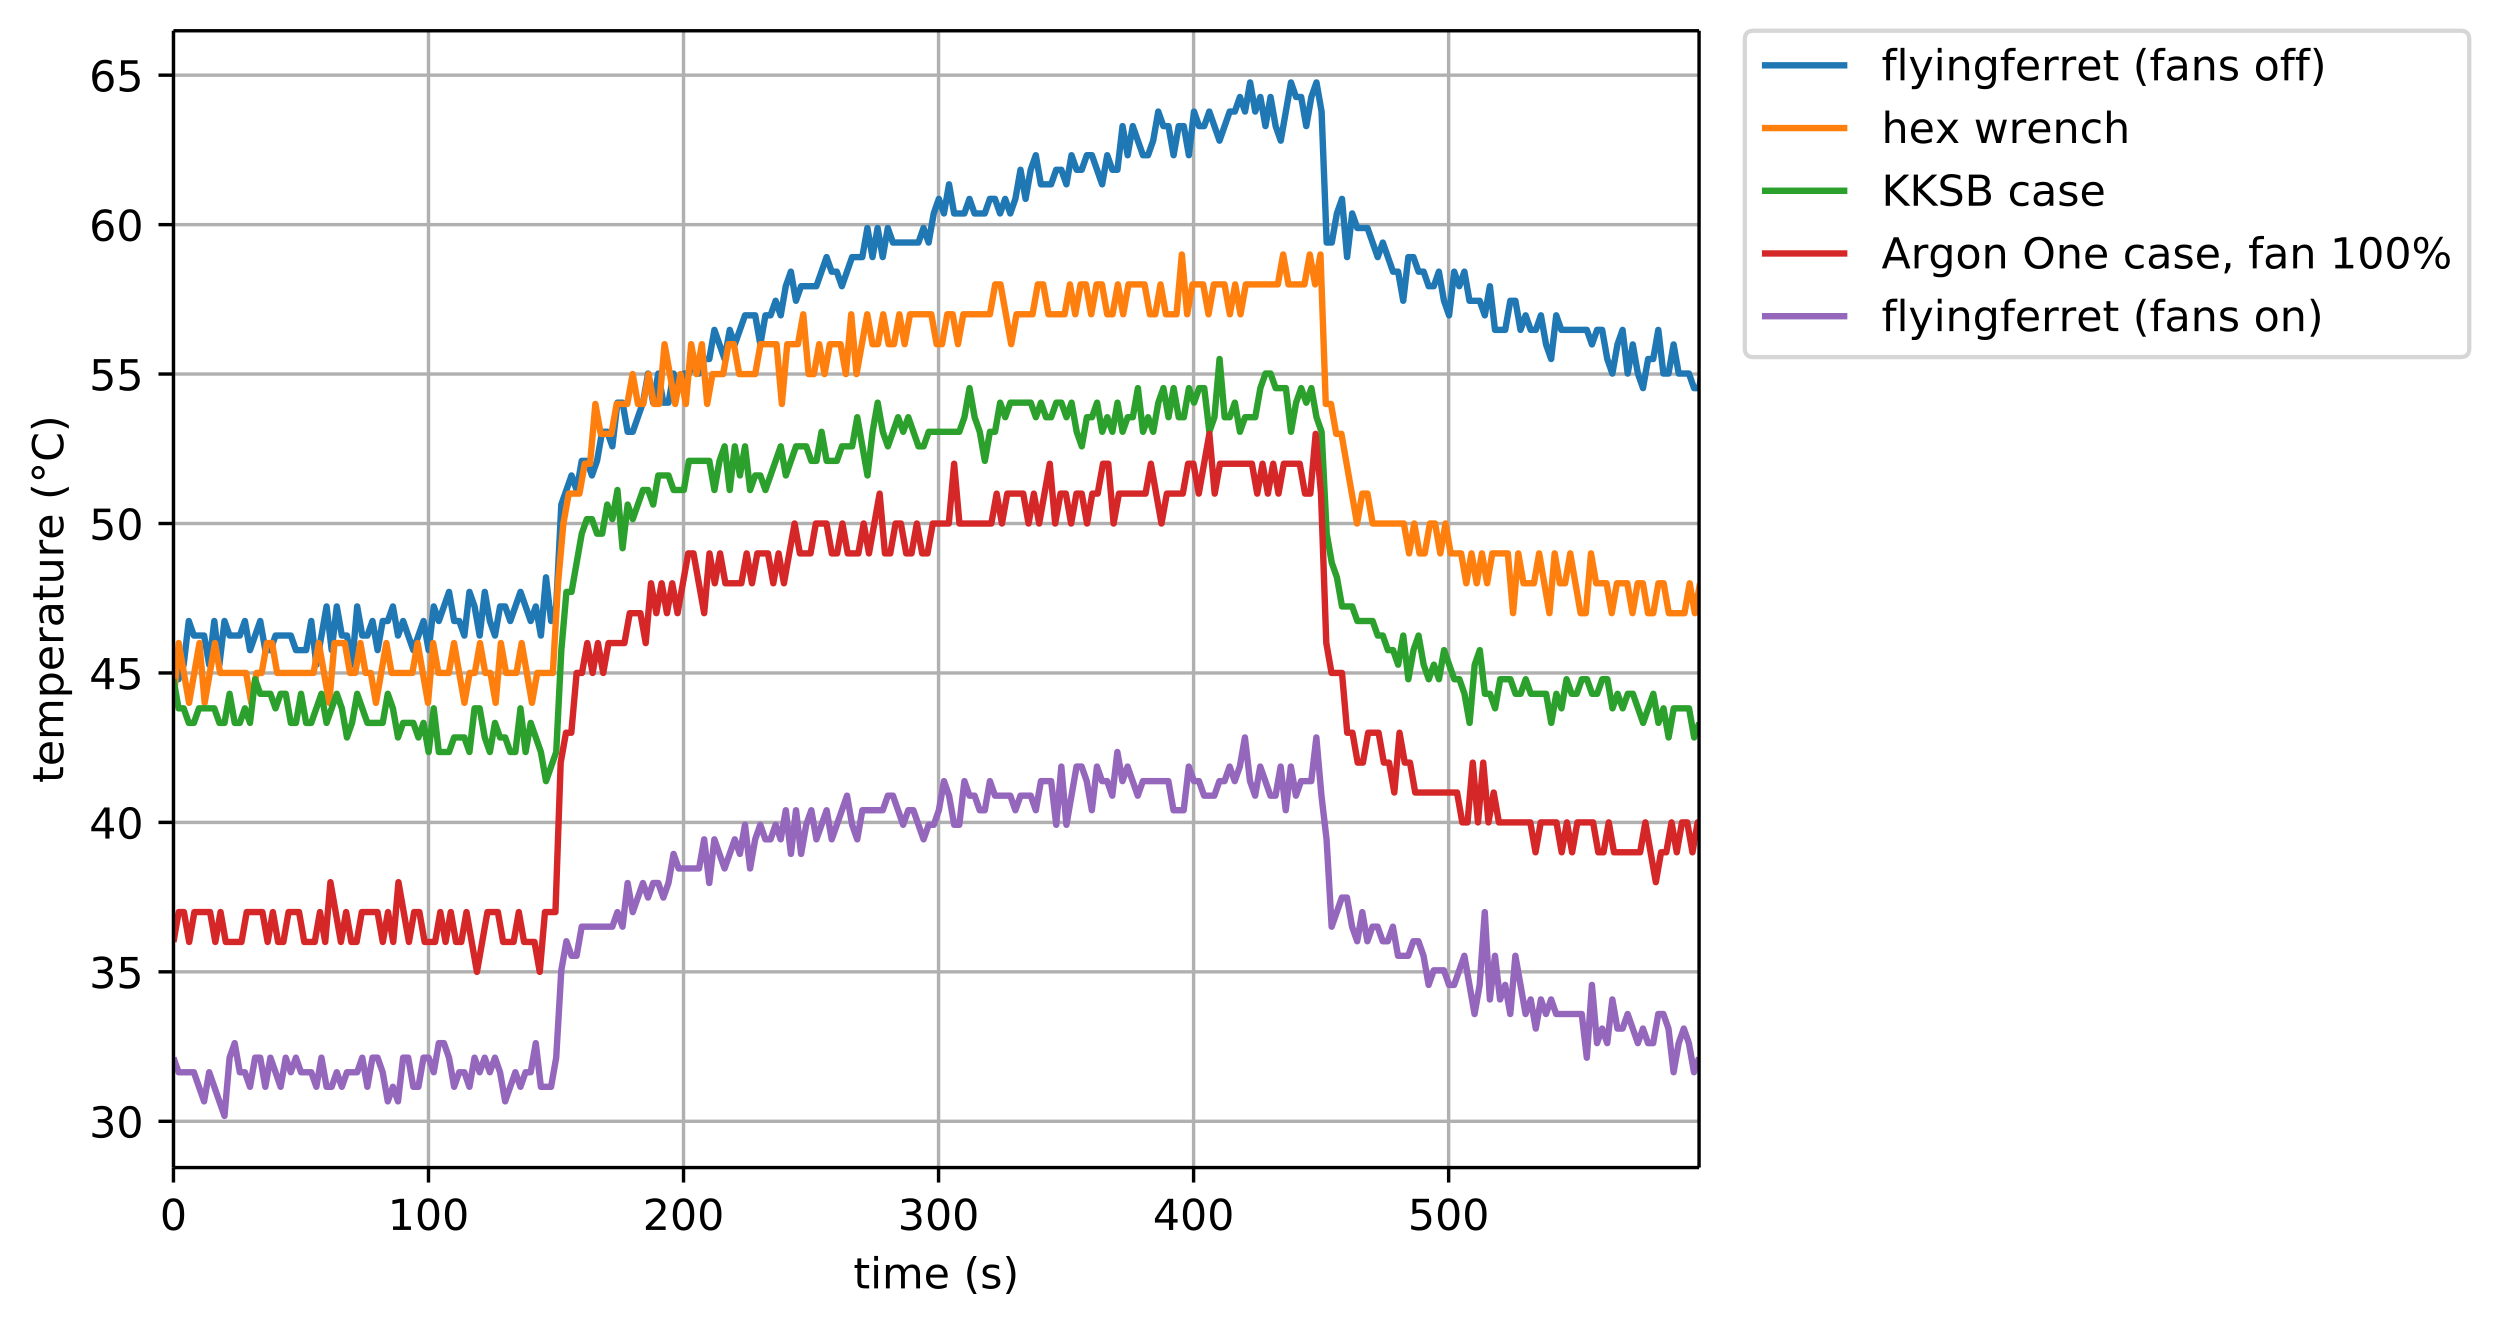 <svg height="414.491" viewBox="0 0 585.209 310.868" width="780.278" xmlns="http://www.w3.org/2000/svg" xmlns:xlink="http://www.w3.org/1999/xlink"><defs><style>*{stroke-linecap:butt;stroke-linejoin:round}</style></defs><g id="figure_1"><path d="M0 310.868h585.209V0H0z" fill="none" id="patch_1"/><g id="axes_1"><path d="M40.603 273.312h357.12V7.2H40.603z" fill="none" id="patch_2"/><g id="matplotlib.axis_1"><g id="xtick_1"><path clip-path="url(#p63009494ce)" d="M40.603 273.312V7.2" fill="none" stroke="#b0b0b0" stroke-linecap="square" stroke-width=".8" id="line2d_1"/><g id="line2d_2"><defs><path d="M0 0v3.5" id="m0b0e3c1b22" stroke="#000" stroke-width=".8"/></defs><use x="40.603" xlink:href="#m0b0e3c1b22" y="273.312" stroke="#000" stroke-width=".8"/></g><g id="text_1"><defs><path d="M31.781 66.406q-7.61 0-11.453-7.5Q16.5 51.422 16.5 36.375q0-14.984 3.828-22.484 3.844-7.5 11.453-7.5 7.672 0 11.5 7.5 3.844 7.5 3.844 22.484 0 15.047-3.844 22.531-3.828 7.5-11.5 7.5zm0 7.813q12.266 0 18.735-9.703 6.468-9.688 6.468-28.141 0-18.406-6.468-28.11-6.47-9.687-18.735-9.687-12.25 0-18.718 9.688-6.47 9.703-6.47 28.109 0 18.453 6.47 28.14Q19.53 74.22 31.78 74.22z" id="DejaVuSans-48"/></defs><use xlink:href="#DejaVuSans-48" transform="matrix(.1 0 0 -.1 37.422 287.91)"/></g></g><g id="xtick_2"><path clip-path="url(#p63009494ce)" d="M100.303 273.312V7.2" fill="none" stroke="#b0b0b0" stroke-linecap="square" stroke-width=".8" id="line2d_3"/><use x="100.303" xlink:href="#m0b0e3c1b22" y="273.312" stroke="#000" stroke-width=".8" id="line2d_4"/><g id="text_2"><defs><path d="M12.406 8.297h16.11v55.625l-17.532-3.516v8.985l17.438 3.515h9.86V8.296H54.39V0H12.406z" id="DejaVuSans-49"/></defs><g transform="matrix(.1 0 0 -.1 90.76 287.91)"><use xlink:href="#DejaVuSans-49"/><use x="63.623" xlink:href="#DejaVuSans-48"/><use x="127.246" xlink:href="#DejaVuSans-48"/></g></g></g><g id="xtick_3"><path clip-path="url(#p63009494ce)" d="M160.003 273.312V7.2" fill="none" stroke="#b0b0b0" stroke-linecap="square" stroke-width=".8" id="line2d_5"/><use x="160.003" xlink:href="#m0b0e3c1b22" y="273.312" stroke="#000" stroke-width=".8" id="line2d_6"/><g id="text_3"><defs><path d="M19.188 8.297h34.421V0H7.33v8.297q5.609 5.812 15.296 15.594 9.703 9.797 12.188 12.64 4.734 5.313 6.609 9 1.89 3.688 1.89 7.25 0 5.813-4.078 9.469-4.078 3.672-10.625 3.672-4.64 0-9.797-1.61-5.14-1.609-11-4.89v9.969Q13.767 71.78 18.938 73q5.188 1.219 9.485 1.219 11.328 0 18.062-5.672 6.735-5.656 6.735-15.125 0-4.5-1.688-8.531-1.672-4.016-6.125-9.485-1.218-1.422-7.765-8.187-6.532-6.766-18.453-18.922z" id="DejaVuSans-50"/></defs><g transform="matrix(.1 0 0 -.1 150.459 287.91)"><use xlink:href="#DejaVuSans-50"/><use x="63.623" xlink:href="#DejaVuSans-48"/><use x="127.246" xlink:href="#DejaVuSans-48"/></g></g></g><g id="xtick_4"><path clip-path="url(#p63009494ce)" d="M219.702 273.312V7.2" fill="none" stroke="#b0b0b0" stroke-linecap="square" stroke-width=".8" id="line2d_7"/><use x="219.702" xlink:href="#m0b0e3c1b22" y="273.312" stroke="#000" stroke-width=".8" id="line2d_8"/><g id="text_4"><defs><path d="M40.578 39.313Q47.656 37.797 51.625 33q3.984-4.781 3.984-11.813 0-10.78-7.422-16.703-7.421-5.906-21.093-5.906-4.578 0-9.438.906-4.86.907-10.031 2.72v9.515q4.094-2.39 8.969-3.61 4.89-1.218 10.218-1.218 9.266 0 14.125 3.656 4.86 3.656 4.86 10.64 0 6.454-4.516 10.079-4.515 3.64-12.562 3.64h-8.5v8.11h8.89q7.266 0 11.125 2.906 3.86 2.906 3.86 8.375 0 5.61-3.985 8.61-3.968 3.015-11.39 3.015-4.063 0-8.703-.89-4.641-.876-10.203-2.72v8.782q5.624 1.562 10.53 2.344 4.907.78 9.25.78 11.235 0 17.766-5.109 6.547-5.093 6.547-13.78 0-6.063-3.468-10.235-3.47-4.172-9.86-5.782z" id="DejaVuSans-51"/></defs><g transform="matrix(.1 0 0 -.1 210.159 287.91)"><use xlink:href="#DejaVuSans-51"/><use x="63.623" xlink:href="#DejaVuSans-48"/><use x="127.246" xlink:href="#DejaVuSans-48"/></g></g></g><g id="xtick_5"><path clip-path="url(#p63009494ce)" d="M279.402 273.312V7.2" fill="none" stroke="#b0b0b0" stroke-linecap="square" stroke-width=".8" id="line2d_9"/><use x="279.402" xlink:href="#m0b0e3c1b22" y="273.312" stroke="#000" stroke-width=".8" id="line2d_10"/><g id="text_5"><defs><path d="M37.797 64.313L12.89 25.39h24.906zm-2.594 8.593H47.61V25.391h10.407v-8.203H47.609V0h-9.812v17.188H4.89v9.515z" id="DejaVuSans-52"/></defs><g transform="matrix(.1 0 0 -.1 269.858 287.91)"><use xlink:href="#DejaVuSans-52"/><use x="63.623" xlink:href="#DejaVuSans-48"/><use x="127.246" xlink:href="#DejaVuSans-48"/></g></g></g><g id="xtick_6"><path clip-path="url(#p63009494ce)" d="M339.102 273.312V7.2" fill="none" stroke="#b0b0b0" stroke-linecap="square" stroke-width=".8" id="line2d_11"/><use x="339.102" xlink:href="#m0b0e3c1b22" y="273.312" stroke="#000" stroke-width=".8" id="line2d_12"/><g id="text_6"><defs><path d="M10.797 72.906h38.719v-8.312H19.828v-17.86q2.14.735 4.281 1.094 2.157.36 4.313.36 12.203 0 19.328-6.688 7.14-6.688 7.14-18.11 0-11.765-7.328-18.296-7.328-6.516-20.656-6.516-4.593 0-9.36.781-4.75.782-9.827 2.344v9.922q4.39-2.39 9.078-3.563 4.687-1.171 9.906-1.171 8.453 0 13.375 4.437 4.938 4.438 4.938 12.063 0 7.609-4.938 12.047-4.922 4.453-13.375 4.453-3.953 0-7.89-.875-3.922-.875-8.016-2.735z" id="DejaVuSans-53"/></defs><g transform="matrix(.1 0 0 -.1 329.558 287.91)"><use xlink:href="#DejaVuSans-53"/><use x="63.623" xlink:href="#DejaVuSans-48"/><use x="127.246" xlink:href="#DejaVuSans-48"/></g></g></g><g id="text_7"><defs><path d="M18.313 70.219V54.688h18.5v-6.985h-18.5V18.016q0-6.688 1.828-8.594 1.828-1.906 7.453-1.906h9.218V0h-9.218q-10.407 0-14.36 3.875-3.953 3.89-3.953 14.14v29.688H2.687v6.984h6.594V70.22z" id="DejaVuSans-116"/><path d="M9.422 54.688h8.984V0H9.422zm0 21.296h8.984v-11.39H9.422z" id="DejaVuSans-105"/><path d="M52 44.188q3.375 6.062 8.063 8.937Q64.75 56 71.093 56q8.548 0 13.188-5.984 4.64-5.97 4.64-17V0h-9.03v32.719q0 7.86-2.797 11.656-2.781 3.813-8.485 3.813-6.984 0-11.046-4.641-4.047-4.625-4.047-12.64V0h-9.032v32.719q0 7.906-2.78 11.687-2.782 3.782-8.595 3.782-6.89 0-10.953-4.657-4.047-4.656-4.047-12.625V0H9.08v54.688h9.03v-8.5q3.078 5.03 7.375 7.421Q29.781 56 35.687 56q5.97 0 10.141-3.031Q50 49.953 52 44.187z" id="DejaVuSans-109"/><path d="M56.203 29.594v-4.39H14.891q.593-9.282 5.593-14.142 5-4.859 13.938-4.859 5.172 0 10.031 1.266 4.86 1.265 9.656 3.812v-8.5Q49.266.734 44.187-.344 39.11-1.422 33.892-1.422q-13.094 0-20.735 7.61-7.64 7.625-7.64 20.625 0 13.421 7.25 21.296Q20.016 56 32.328 56q11.031 0 17.453-7.11 6.422-7.093 6.422-19.296zm-8.984 2.64q-.094 7.36-4.125 11.75-4.032 4.407-10.672 4.407-7.516 0-12.031-4.25-4.516-4.25-5.203-11.97z" id="DejaVuSans-101"/><path d="M31 75.875q-6.531-11.219-9.719-22.219-3.172-10.984-3.172-22.265 0-11.266 3.203-22.328Q24.517-2 31-13.188h-7.813Q15.875-1.704 12.235 9.375q-3.64 11.078-3.64 22.016 0 10.89 3.61 21.922 3.624 11.046 10.983 22.562z" id="DejaVuSans-40"/><path d="M44.281 53.078v-8.5q-3.797 1.953-7.906 2.922-4.094.984-8.5.984-6.688 0-10.031-2.047-3.344-2.046-3.344-6.156 0-3.125 2.39-4.906 2.391-1.781 9.626-3.39l3.078-.688q9.562-2.047 13.593-5.781 4.032-3.735 4.032-10.422 0-7.625-6.032-12.078-6.03-4.438-16.578-4.438-4.39 0-9.156.86Q10.688.296 5.422 2v9.281q4.984-2.594 9.812-3.89 4.829-1.282 9.579-1.282 6.343 0 9.75 2.172 3.421 2.172 3.421 6.125 0 3.656-2.468 5.61-2.453 1.953-10.813 3.765l-3.125.735q-8.344 1.75-12.062 5.39-3.704 3.64-3.704 9.985 0 7.718 5.47 11.906Q16.75 56 26.811 56q4.97 0 9.36-.734 4.406-.72 8.11-2.188z" id="DejaVuSans-115"/><path d="M8.016 75.875h7.812q7.313-11.516 10.953-22.563 3.64-11.03 3.64-21.921 0-10.938-3.64-22.016-3.64-11.078-10.953-22.563H8.016Q14.5-2 17.703 9.063q3.203 11.063 3.203 22.329 0 11.28-3.203 22.265-3.203 11-9.687 22.219z" id="DejaVuSans-41"/></defs><g transform="matrix(.1 0 0 -.1 199.772 301.589)"><use xlink:href="#DejaVuSans-116"/><use x="39.209" xlink:href="#DejaVuSans-105"/><use x="66.992" xlink:href="#DejaVuSans-109"/><use x="164.404" xlink:href="#DejaVuSans-101"/><use x="225.928" xlink:href="#DejaVuSans-32"/><use x="257.715" xlink:href="#DejaVuSans-40"/><use x="296.729" xlink:href="#DejaVuSans-115"/><use x="348.828" xlink:href="#DejaVuSans-41"/></g></g></g><g id="matplotlib.axis_2"><g id="ytick_1"><path clip-path="url(#p63009494ce)" d="M40.603 262.475h357.12" fill="none" stroke="#b0b0b0" stroke-linecap="square" stroke-width=".8" id="line2d_13"/><g id="line2d_14"><defs><path d="M0 0h-3.5" id="m0cb44f15e4" stroke="#000" stroke-width=".8"/></defs><use x="40.603" xlink:href="#m0cb44f15e4" y="262.475" stroke="#000" stroke-width=".8"/></g><g transform="matrix(.1 0 0 -.1 20.878 266.275)" id="text_8"><use xlink:href="#DejaVuSans-51"/><use x="63.623" xlink:href="#DejaVuSans-48"/></g></g><g id="ytick_2"><path clip-path="url(#p63009494ce)" d="M40.603 227.493h357.12" fill="none" stroke="#b0b0b0" stroke-linecap="square" stroke-width=".8" id="line2d_15"/><use x="40.603" xlink:href="#m0cb44f15e4" y="227.493" stroke="#000" stroke-width=".8" id="line2d_16"/><g transform="matrix(.1 0 0 -.1 20.878 231.292)" id="text_9"><use xlink:href="#DejaVuSans-51"/><use x="63.623" xlink:href="#DejaVuSans-53"/></g></g><g id="ytick_3"><path clip-path="url(#p63009494ce)" d="M40.603 192.51h357.12" fill="none" stroke="#b0b0b0" stroke-linecap="square" stroke-width=".8" id="line2d_17"/><use x="40.603" xlink:href="#m0cb44f15e4" y="192.51" stroke="#000" stroke-width=".8" id="line2d_18"/><g transform="matrix(.1 0 0 -.1 20.878 196.309)" id="text_10"><use xlink:href="#DejaVuSans-52"/><use x="63.623" xlink:href="#DejaVuSans-48"/></g></g><g id="ytick_4"><path clip-path="url(#p63009494ce)" d="M40.603 157.527h357.12" fill="none" stroke="#b0b0b0" stroke-linecap="square" stroke-width=".8" id="line2d_19"/><use x="40.603" xlink:href="#m0cb44f15e4" y="157.527" stroke="#000" stroke-width=".8" id="line2d_20"/><g transform="matrix(.1 0 0 -.1 20.878 161.326)" id="text_11"><use xlink:href="#DejaVuSans-52"/><use x="63.623" xlink:href="#DejaVuSans-53"/></g></g><g id="ytick_5"><path clip-path="url(#p63009494ce)" d="M40.603 122.544h357.12" fill="none" stroke="#b0b0b0" stroke-linecap="square" stroke-width=".8" id="line2d_21"/><use x="40.603" xlink:href="#m0cb44f15e4" y="122.544" stroke="#000" stroke-width=".8" id="line2d_22"/><g transform="matrix(.1 0 0 -.1 20.878 126.343)" id="text_12"><use xlink:href="#DejaVuSans-53"/><use x="63.623" xlink:href="#DejaVuSans-48"/></g></g><g id="ytick_6"><path clip-path="url(#p63009494ce)" d="M40.603 87.561h357.12" fill="none" stroke="#b0b0b0" stroke-linecap="square" stroke-width=".8" id="line2d_23"/><use x="40.603" xlink:href="#m0cb44f15e4" y="87.561" stroke="#000" stroke-width=".8" id="line2d_24"/><g transform="matrix(.1 0 0 -.1 20.878 91.36)" id="text_13"><use xlink:href="#DejaVuSans-53"/><use x="63.623" xlink:href="#DejaVuSans-53"/></g></g><g id="ytick_7"><path clip-path="url(#p63009494ce)" d="M40.603 52.579h357.12" fill="none" stroke="#b0b0b0" stroke-linecap="square" stroke-width=".8" id="line2d_25"/><use x="40.603" xlink:href="#m0cb44f15e4" y="52.579" stroke="#000" stroke-width=".8" id="line2d_26"/><g id="text_14"><defs><path d="M33.016 40.375q-6.641 0-10.532-4.547-3.875-4.531-3.875-12.437 0-7.86 3.875-12.438 3.891-4.562 10.532-4.562 6.64 0 10.515 4.562 3.875 4.578 3.875 12.438 0 7.906-3.875 12.437-3.875 4.547-10.515 4.547zm19.578 30.922v-8.984q-3.719 1.75-7.5 2.671-3.782.938-7.5.938-9.766 0-14.922-6.594-5.14-6.594-5.875-19.922 2.875 4.25 7.219 6.516 4.359 2.266 9.578 2.266 10.984 0 17.36-6.672 6.374-6.657 6.374-18.125 0-11.235-6.64-18.032-6.641-6.78-17.672-6.78-12.657 0-19.344 9.687-6.688 9.703-6.688 28.109 0 17.281 8.204 27.563 8.203 10.28 22.015 10.28 3.719 0 7.5-.734t7.89-2.187z" id="DejaVuSans-54"/></defs><g transform="matrix(.1 0 0 -.1 20.878 56.378)"><use xlink:href="#DejaVuSans-54"/><use x="63.623" xlink:href="#DejaVuSans-48"/></g></g></g><g id="ytick_8"><path clip-path="url(#p63009494ce)" d="M40.603 17.596h357.12" fill="none" stroke="#b0b0b0" stroke-linecap="square" stroke-width=".8" id="line2d_27"/><use x="40.603" xlink:href="#m0cb44f15e4" y="17.596" stroke="#000" stroke-width=".8" id="line2d_28"/><g transform="matrix(.1 0 0 -.1 20.878 21.395)" id="text_15"><use xlink:href="#DejaVuSans-54"/><use x="63.623" xlink:href="#DejaVuSans-53"/></g></g><g id="text_16"><defs><path d="M18.11 8.203v-29H9.077v75.484h9.031v-8.296q2.844 4.875 7.157 7.234Q29.594 56 35.594 56q9.968 0 16.187-7.906 6.235-7.907 6.235-20.797T51.78 6.484q-6.218-7.906-16.187-7.906-6 0-10.328 2.375-4.313 2.375-7.157 7.25zm30.578 19.094q0 9.906-4.079 15.547-4.078 5.64-11.203 5.64-7.14 0-11.218-5.64-4.079-5.64-4.079-15.547 0-9.906 4.078-15.547 4.079-5.64 11.22-5.64 7.124 0 11.202 5.64t4.078 15.547z" id="DejaVuSans-112"/><path d="M41.11 46.297q-1.516.875-3.297 1.281Q36.03 48 33.89 48q-7.625 0-11.703-4.953-4.079-4.953-4.079-14.234V0H9.08v54.688h9.03v-8.5q2.844 4.984 7.375 7.39Q30.031 56 36.531 56q.922 0 2.047-.125 1.125-.11 2.484-.36z" id="DejaVuSans-114"/><path d="M34.281 27.484q-10.89 0-15.093-2.484-4.204-2.484-4.204-8.5 0-4.781 3.157-7.594 3.156-2.797 8.562-2.797 7.485 0 12 5.297 4.516 5.297 4.516 14.078v2zm17.922 3.72V0H43.22v8.297Q40.14 3.328 35.547.953q-4.594-2.375-11.234-2.375-8.391 0-13.36 4.719Q6 8.016 6 15.922q0 9.219 6.172 13.906 6.187 4.688 18.437 4.688h12.61v.89q0 6.203-4.078 9.594-4.078 3.39-11.453 3.39-4.688 0-9.141-1.124-4.438-1.125-8.531-3.375v8.312q4.921 1.906 9.562 2.844 4.64.953 9.031.953 11.875 0 17.735-6.156 5.86-6.14 5.86-18.64z" id="DejaVuSans-97"/><path d="M8.5 21.578v33.11h8.984V21.922q0-7.766 3.016-11.656 3.031-3.875 9.094-3.875 7.265 0 11.484 4.64 4.234 4.64 4.234 12.656v31h8.985V0h-8.984v8.406Q42.047 3.422 37.718 1q-4.313-2.422-10.032-2.422-9.421 0-14.312 5.86Q8.5 10.296 8.5 21.578zM31.11 56z" id="DejaVuSans-117"/><path d="M25 67.922q-3.906 0-6.594-2.719-2.687-2.703-2.687-6.61 0-3.859 2.687-6.515 2.688-2.656 6.594-2.656t6.594 2.656q2.687 2.656 2.687 6.516t-2.718 6.593Q28.858 67.922 25 67.922zm0 6.297q3.125 0 6-1.203 2.89-1.188 4.984-3.438 2.25-2.187 3.375-4.984 1.125-2.781 1.125-6 0-6.438-4.515-10.907-4.516-4.468-11.063-4.468-6.593 0-11 4.39Q9.516 52 9.516 58.594q0 6.547 4.484 11.078 4.5 4.547 11 4.547z" id="DejaVuSans-176"/><path d="M64.406 67.281v-10.39q-4.984 4.64-10.625 6.922-5.64 2.296-11.984 2.296-12.5 0-19.14-7.64-6.641-7.64-6.641-22.094 0-14.406 6.64-22.047 6.64-7.64 19.14-7.64 6.345 0 11.985 2.296 5.64 2.297 10.625 6.938V5.609Q59.234 2.094 53.437.33q-5.78-1.75-12.218-1.75-16.563 0-26.094 10.124-9.516 10.14-9.516 27.672 0 17.578 9.516 27.703 9.531 10.14 26.094 10.14 6.531 0 12.312-1.734 5.797-1.734 10.875-5.203z" id="DejaVuSans-67"/></defs><g transform="matrix(0 -.1 -.1 0 14.798 183.275)"><use xlink:href="#DejaVuSans-116"/><use x="39.209" xlink:href="#DejaVuSans-101"/><use x="100.732" xlink:href="#DejaVuSans-109"/><use x="198.145" xlink:href="#DejaVuSans-112"/><use x="261.621" xlink:href="#DejaVuSans-101"/><use x="323.145" xlink:href="#DejaVuSans-114"/><use x="364.258" xlink:href="#DejaVuSans-97"/><use x="425.537" xlink:href="#DejaVuSans-116"/><use x="464.746" xlink:href="#DejaVuSans-117"/><use x="528.125" xlink:href="#DejaVuSans-114"/><use x="569.207" xlink:href="#DejaVuSans-101"/><use x="630.73" xlink:href="#DejaVuSans-32"/><use x="662.518" xlink:href="#DejaVuSans-40"/><use x="701.531" xlink:href="#DejaVuSans-176"/><use x="751.531" xlink:href="#DejaVuSans-67"/><use x="821.355" xlink:href="#DejaVuSans-41"/></g></g></g><path clip-path="url(#p63009494ce)" d="M40.603 155.589l1.195 3.407 1.194-3.407 1.194-10.222 1.195 3.407h2.389l1.194 6.815 1.194-10.222 1.195 10.222 1.194-10.222 1.195 3.407h2.389l1.194-3.407 1.199 6.815 2.389-6.815 1.194 6.815h1.195l1.194-3.408h3.583l1.195 3.408h2.388l1.195-6.815 1.194 10.222 2.39-13.63 1.194 10.223 1.194-10.222 1.194 6.814h1.195l1.194 6.815 1.195-13.63 1.194 6.815h1.194l1.195-3.407 1.194 6.815 1.195-6.815h1.194l1.194-3.407 1.195 6.814 1.194-3.407 2.39 6.815 2.388-6.815 1.195 6.815 1.194-10.222 1.194 3.407 2.39-6.815 1.194 6.815h1.194l1.195 3.407 1.194-10.222 1.194 3.408 1.195 6.814 1.194-10.222 1.195 6.815 1.194 3.407 1.195-6.814h1.194l1.195 3.407 2.389-6.815 2.388 6.815 1.195-3.407 1.194 6.814 1.195-13.629 1.194 10.222 1.195-3.407 1.194-23.852 2.389-6.814 1.194 3.407 1.195-6.815h1.194l1.194 3.408 1.194-3.408 1.195-6.814h1.194l1.194 3.407 1.195-10.222h1.194l1.194 6.815h1.194l2.389-6.815 1.194-6.815 1.194 6.815 1.195-6.815 1.194 6.815h1.194l1.195-6.815 1.194 3.408 1.194-3.408h1.194l1.195-3.407 1.194 3.407 1.194-3.407h1.194l1.195-6.814 2.388 6.814 1.195-6.814 1.194 3.407 2.388-6.815h2.389l1.194 6.815 1.195-6.815h1.194l1.194-3.407 1.194 3.407L183.933 67l1.194-3.408 1.194 6.815L187.516 67h3.582l2.389-6.815 1.194 3.407h1.194L197.07 67l2.388-6.815h2.389l1.194-6.815 1.194 6.815 1.195-6.815 1.194 6.815 1.194-6.815 1.195 3.408h5.972l1.194-3.408 1.195 3.408 1.194-6.815 1.194-3.407 1.195 3.407 1.194-6.815 1.195 6.815h2.389l1.194-3.407 1.194 3.407h2.39l1.194-3.407h1.194l1.195 3.407 1.194-3.407 1.195 3.407 1.194-3.407 1.194-6.815 1.195 6.815 1.194-6.815 1.195-3.407 1.194 6.814h2.389l1.194-3.407h1.195l1.194 3.407 1.195-6.814 1.194 3.407h1.195l1.194-3.407h1.194l2.39 6.814 1.194-6.814 1.194 3.407h1.195l1.194-10.222 1.195 6.815 1.194-6.815 2.389 6.815h1.194l1.195-3.408 1.194-6.814 1.195 3.407h1.194l1.194 6.815 1.195-6.815h1.194l1.195 6.815 1.194-10.222 1.194 3.407h1.195l1.194-3.407 2.39 6.814 2.388-6.814h1.195l1.194-3.408 1.194 3.408 1.195-6.815 1.194 6.815 1.195-3.408 1.194 6.815 1.195-6.815 1.194 6.815 1.194 3.407 2.39-13.629 1.194 3.407h1.194l1.195 6.815 1.194-6.815 1.194-3.407 1.195 6.815 1.194 30.666h1.195l1.195-6.815 1.194-3.407 1.195 13.629 1.194-10.222 1.194 3.407h2.39l2.388 6.815 1.194-3.407 2.39 6.814h1.194l1.194 6.815 1.194-10.222h1.195l1.194 3.407h1.195L334.428 67h1.195l1.194-3.408 1.194 6.815 1.195 3.407 1.194-10.222L341.595 67l1.194-3.408 1.194 6.815h2.39l1.194 3.407L348.76 67l1.195 10.222h2.388l1.195-6.815h1.194l1.195 6.815 1.194-3.408 1.194 3.408h1.195l1.194-3.408 1.195 6.815 1.194 3.407 1.195-10.222 1.194 3.408h5.972l1.194 3.407 1.195-3.407h1.194l1.195 6.814 1.194 3.407 1.194-6.814 1.195-3.407 1.194 10.221 1.195-6.814 1.194 6.814 1.195 3.408 1.194-6.815h1.194l1.195-6.814 1.194 10.221h1.195l1.194-6.814 1.194 6.814h2.39l1.194 3.408h1.194l1.194-6.815h0" fill="none" stroke="#1f77b4" stroke-linecap="square" stroke-width="1.5" id="line2d_29"/><path clip-path="url(#p63009494ce)" d="M40.603 164.524l1.226-13.994 2.427 13.994 2.44-13.994 1.21 13.994 2.415-13.994 1.207 6.997h6.074l1.22 6.997 1.22-6.997h1.207l1.22-6.997h1.207l1.207 6.997H73.4l1.22-6.997 2.444 13.994 1.22-13.994h2.43l1.222 6.997h1.21l1.223-6.997 1.207 6.997h1.22l1.207 6.997 2.44-13.994 1.22 6.997h4.866l1.222-6.997 2.442 13.994 1.206-13.994 1.217 6.997h2.441l1.22-6.997 2.44 13.994 1.22-6.997h1.207l1.22-6.997 1.222 6.997h1.22l1.221 6.997 1.22-13.994 1.222 6.997h2.427l1.22-6.997 2.414 13.994 1.22-6.997h3.66l1.221-20.99 1.255-13.993 1.248-6.996h2.501l1.248-6.997h1.242l1.247-13.993 1.248 6.997h2.495l1.242-6.997h2.484l1.253-6.997 1.242 6.997h1.242l1.248-6.997 1.241 6.997h1.248l1.254-13.993 2.484 13.993 1.241-6.997 1.254 6.997 1.248-13.993 1.254 6.996 1.247-6.996 1.242 13.993 1.242-6.997h2.5l1.266-6.996h1.242l1.254 6.996h3.737l1.254-6.996h3.75l1.24 13.993 1.261-13.993h2.5l1.249-6.997 1.248 13.993h1.241l1.244-6.996 1.246 6.996 1.242-6.996h2.507l1.247 6.996 1.248-13.993 1.242 13.993 2.507-13.993 1.242 6.997h1.26l1.242-6.997 1.265 6.997h1.254l1.254-6.997 1.247 6.997 1.25-6.997h4.99l1.247 6.997h1.247l1.248-6.997h1.254l1.241 6.997 1.254-6.997h6.22l1.243-6.996h1.247l2.502 13.993 1.241-6.997h3.75l1.241-6.996h1.254l1.248 6.996h3.761l1.242-6.996 1.26 6.996 1.247-6.996h1.248l1.242 6.996 1.253-6.996h1.248l1.242 6.996h1.241l1.248-6.996 1.248 6.996 1.242-6.996h3.76l1.249 6.996h1.254l1.241-6.996 1.254 6.996h2.49l1.24-13.993 1.249 13.993 1.247-6.996h2.496l1.253 6.996 1.242-6.996h2.502l1.253 6.996 1.248-6.996 1.248 6.996 1.242-6.996h7.492l1.248-6.997 1.241 6.997h3.737l1.248-6.997 1.248 6.997 1.264-6.997 1.237 34.983h1.221l1.22 6.997h1.22l3.66 20.99 1.221-6.997h1.22l1.22 6.996h7.296l1.221 6.997 1.22-6.997 1.222 6.997h1.22l1.222-6.997h1.207l1.22 6.997 1.22-6.997 1.22 6.997h2.44l1.206 6.996 1.218-6.996 1.22 6.996 1.22-6.996 1.222 6.996 1.207-6.996h3.644l1.22 13.993 1.22-13.993 1.22 6.996h2.442l1.22-6.996 2.413 13.993 1.222-13.993 1.22 6.996h1.222l1.207-6.996 2.426 13.993h1.22l1.207-13.993 1.217 6.996h2.431l1.207 6.997 1.22-6.997h2.424l1.222 6.997 1.207-6.997h1.22l1.207 6.997h1.222l1.207-6.997h1.22l1.221 6.997h3.661l1.222-6.997 1.207 6.997 1.22-6.997h0" fill="none" stroke="#ff7f0e" stroke-linecap="square" stroke-width="1.5" id="line2d_30"/><path clip-path="url(#p63009494ce)" d="M40.603 158.996l1.195 6.815h1.194l1.194 3.407h1.195l1.194-3.407h3.584l1.194 3.407h1.195l1.194-6.814 1.195 6.814h1.194l1.195-3.407 1.194 3.407 1.194-10.222 1.195 3.408h2.389l1.194 3.407 1.195-3.407h1.194l1.195 6.814h1.194l1.195-6.814 1.194 6.814h1.195l2.388-6.814 1.195 6.814 2.389-6.814 1.194 3.407 1.195 6.815 1.194-3.408 1.195-6.814 2.389 6.814h3.583l1.195-6.814 1.194 3.407 1.194 6.815 1.195-3.408h2.389l1.194 3.408 1.195-3.408 1.194 6.815 1.195-10.222 1.194 10.222h2.39l1.194-3.407h2.389l1.194 3.407 1.194-10.222h1.195l1.194 6.815 1.195 3.407 1.194-6.815 1.195 3.408h1.194l1.195 3.407h1.194l1.195-10.222 1.194 10.222 1.195-6.815 2.388 6.815 1.195 6.815 2.394-6.815 1.196-23.851 1.194-13.63h1.194l2.389-13.629 1.194-3.407h1.194l1.194 3.407h1.195l1.194-6.815 1.194 3.408 1.194-6.815 1.195 13.63 1.194-10.223 1.194 3.408 2.389-6.815h1.194l1.194 3.407 1.194-6.814h2.389l1.194 3.407h2.389l1.194-6.815h4.777l1.194 6.815 1.195-6.815 1.194-3.407 1.194 10.222 1.194-10.222 1.195 6.815 1.194-6.815 1.194 10.222 1.194-3.407h1.195l1.194 3.407 3.583-10.222 1.194 6.815 2.388-6.815h2.389l1.194 3.407h1.194l1.195-6.814 1.194 6.814h2.389l1.194-3.407h2.388l1.195-6.815 2.388 13.63 1.194-10.222 1.195-6.815 1.194 6.815 1.194 3.407 2.389-6.815 1.194 3.408 1.194-3.408 2.389 6.815h1.194l1.194-3.407h7.166l1.194-3.408 1.194-6.814 1.195 6.814 1.194 3.408 1.194 6.814 1.194-6.814h1.195l1.194-6.815 1.194 3.407 1.194-3.407h4.777l1.195 3.407 1.194-3.407 1.194 3.407h1.194l1.195-3.407h1.194l1.194 3.407 1.194-3.407 1.195 6.815 1.194 3.407 1.194-6.815h1.194l1.195-3.407 1.194 6.815 1.194-3.408 1.194 3.408 1.195-6.815 1.194 6.815 1.194-3.408h1.194l1.195-6.814 1.194 10.222 1.194-3.408 1.194 3.408 1.195-6.815 1.194-3.407 1.194 6.814 1.194-6.814 1.195 6.814h1.194l1.194-6.814 1.194 3.407 1.195-3.407h1.194l1.194 10.222 1.194-3.408 1.195-13.629 1.194 13.63h1.194l1.194-3.408 1.195 6.815 1.194-3.408h2.388l1.194-6.814 1.195-3.408h1.194l1.194 3.408h2.389l1.194 10.222 1.194-6.815 1.194-3.407 1.195 3.407 1.194-3.407 1.194 6.814 1.194 3.408 1.195 23.851 1.194 6.815 1.195 3.407 1.194 6.815h2.39l1.194 3.407h3.583l1.194 3.407h1.195l1.194 3.408h1.195l1.194 3.407 1.195-6.815 1.194 10.222 1.195-6.814 1.194-3.408 1.195 6.815 1.194 3.407 1.195-3.407 1.194 3.407 1.194-6.814 2.39 6.814h1.194l1.194 3.408 1.195 6.814 1.194-13.629 1.195-3.407 1.194 10.222h1.195l1.194 3.407 1.195-6.815h2.389l1.194 3.408h1.194l1.195-3.408 1.194 3.408h3.584l1.194 6.814 1.195-6.814 1.194 3.407 1.195-6.815 1.194 3.408h1.195l1.194-3.408h1.195l1.194 3.408h1.195l1.194-3.408h1.195l1.194 6.815 1.195-3.407 1.194 3.407 1.195-3.407h1.194l2.389 6.814 2.389-6.814 1.194 6.814 1.195-3.407 1.194 6.815 1.195-6.815h3.583l1.195 6.815 1.194-3.408h0" fill="none" stroke="#2ca02c" stroke-linecap="square" stroke-width="1.5" id="line2d_31"/><path clip-path="url(#p63009494ce)" d="M40.603 220.496l1.225-6.997h1.224l1.225 6.997 1.224-6.997h3.674l1.224 6.997 1.225-6.997 1.225 6.997h3.674l1.225-6.997h3.674l1.225 6.997 1.224-6.997 1.225 6.997h1.225l1.225-6.997h2.449l1.224 6.997h2.45l1.224-6.997 1.225 6.997 1.225-13.993 2.449 13.993 1.225-6.997 1.225 6.997h1.225l1.225-6.997h3.674l1.225 6.997 1.225-6.997 1.225 6.997 1.225-13.993 2.45 13.993 1.225-6.997h1.224l1.225 6.997h2.45l1.224-6.997 1.225 6.997 1.225-6.997 1.225 6.997h1.224l1.224-6.997 2.45 13.994 2.452-13.994h2.45l1.224 6.997h2.45l1.224-6.997 1.224 6.997h2.45l1.225 6.997 1.224-13.994h2.45l1.224-34.982 1.242-6.997h1.248l1.248-13.993h1.248l1.241-6.997 1.25 6.997 1.24-6.997 1.242 6.997 1.241-6.997h3.726l1.241-6.996h2.496l1.242 6.996 1.241-13.993 1.248 6.997 1.242-6.997 1.242 6.997 1.241-6.997 1.242 6.997 2.496-13.993h1.241l2.496 13.993 1.241-13.993 1.242 6.996 1.242-6.996 1.242 6.996h3.737l1.242-6.996 1.247 6.996 1.248-6.996h2.49l1.247 6.996 1.242-6.996 1.248 6.996 2.495-13.993 1.242 6.997h2.49l1.247-6.997h2.49l1.241 6.997h1.248l1.242-6.997 1.242 6.997h2.477l1.254-6.997 1.242 6.997 2.495-13.993 1.242 13.993h1.242l1.247-6.997h1.242l1.248 6.997h1.242l1.247-6.997 1.248 6.997h1.248l1.242-6.997h3.743l1.247-13.993 1.242 13.993h7.469l1.241-6.996 1.242 6.996 1.248-6.996h3.737l1.242 6.996 1.242-6.996 1.241 6.996 2.49-13.993 1.26 13.993 1.247-6.996h1.248l1.242 6.996 1.241-6.996h1.242l1.242 6.996 1.242-6.996h1.247l1.242-6.997h1.242l1.242 13.993 1.253-6.996h6.221l1.254-6.997 2.483 13.993 1.254-6.996h3.737l1.242-6.997h1.242l1.253 6.997 2.484-13.993 1.242 13.993 1.241-6.997h7.475l1.242 6.997 1.247-6.997 1.248 6.997 1.242-6.997 1.242 6.997 1.241-6.997h3.731l1.242 6.997h1.242l1.248-13.993 1.247 13.993 1.242 34.982 1.224 6.997h2.448l1.224 13.993h1.224l1.225 6.997h1.225l1.224-6.997h2.448l1.225 6.997h1.224l1.224 6.996 1.224-13.993 1.224 6.997h1.224l1.225 6.996h9.793l1.224 6.997h1.225l1.224-13.993 1.224 13.993 1.224-13.993 1.224 13.993 1.224-6.997 1.224 6.997h7.346l1.224 6.996 1.224-6.996h3.674l1.224 6.996 1.224-6.996 1.224 6.996 1.224-6.996h3.673l1.224 6.996h1.224l1.224-6.996 1.224 6.996h6.122l1.224-6.996 2.449 13.993 1.224-6.997h1.224l1.224-6.996 1.224 6.996 1.225-6.996h1.224l1.224 6.996 1.225-6.996h1.224" fill="none" stroke="#d62728" stroke-linecap="square" stroke-width="1.5" id="line2d_32"/><path clip-path="url(#p63009494ce)" d="M40.603 247.587l1.195 3.407h3.583l2.389 6.815 1.194-6.815 3.583 10.222 1.195-13.63 1.194-3.407 1.195 6.815h1.194l1.194 3.407 1.195-6.814h1.194l1.195 6.814 1.194-6.814 2.389 6.814 1.194-6.814 1.195 3.407 1.194-3.407 1.195 3.407h2.388l1.195 3.407 1.194-6.814 1.195 6.814h1.194l1.194-3.407 1.195 3.407 1.194-3.407h2.39l1.193-3.407 1.195 6.814 1.194-6.814h1.195l1.194 3.407 1.195 6.815 1.194-3.408 1.194 3.408 1.195-10.222h1.194l1.195 6.814h1.194l1.194-6.814h1.195l1.194 3.407 1.195-6.815h1.194l1.194 3.408 1.195 6.814 1.194-3.407h1.195l1.194 3.407 1.195-6.814 1.194 3.407 1.194-3.407 1.195 3.407 1.194-3.407 1.195 3.407 1.194 6.815 2.389-6.815 1.194 3.407 1.195-3.407h1.194l1.195-6.815 1.194 10.222h2.389l1.196-6.814 1.196-20.444 1.194-6.815 1.194 3.407h1.194l1.194-6.814h7.166l1.194-3.408 1.194 3.408 1.195-10.222 1.194 6.814 2.388-6.814 1.195 3.407 1.194-3.407h1.194l1.194 3.407 1.195-3.407 1.194-6.815 1.194 3.407h4.777l1.194-6.814 1.195 10.222 1.194-10.222 2.389 6.814 2.388-6.814 1.194 3.407 1.194-6.814 1.195 10.221 1.194-6.814 1.194-3.407 1.194 3.407h1.195l1.194-3.407 1.194 3.407 1.194-6.815 1.195 10.222 1.194-10.222 1.194 10.222 1.194-6.814 1.195-3.408 1.194 6.815 2.388-6.815 1.195 6.815 3.582-10.222 1.195 6.815 1.194 3.407 1.194-6.815h4.777l1.194-3.407h1.195l2.388 6.815 1.194-3.408h1.195l2.388 6.815 1.194-3.407h1.194l1.195-3.408 1.194-6.814 1.194 3.407 1.194 6.815h1.195l1.194-10.222 1.194 3.407h1.194l1.195 3.407h1.194l1.194-6.814 1.195 3.407h3.582l1.194 3.407 1.195-3.407h2.388l1.194 3.407 1.195-6.814h2.388l1.194 10.222 1.195-13.63 1.194 13.63L252 179.44h1.195l1.194 3.408 1.194 6.814 1.194-10.222 1.195 3.408h1.194l1.194 3.407 1.194-10.222 1.195 6.815 1.194-3.408 2.388 6.815 1.195-3.407h5.97l1.195 6.814h2.389l1.194-10.222 1.194 3.408h1.194l1.195 3.407h2.388l1.194-3.407h1.195l1.194-3.408 1.194 3.408 1.194-3.408 1.194-6.814 1.195 10.222 1.194 3.407 1.194-6.815 2.389 6.815h1.194l1.194-6.815 1.194 10.222 1.195-10.222 1.194 6.815 1.194-3.407h2.389l1.194-10.222 1.194 13.629 1.194 10.222 1.195 20.444 2.389-6.815h1.194l1.195 6.815 1.194 3.407 1.194-6.815 1.195 6.815 1.194-3.407h1.195l1.194 3.407h1.195l1.194-3.407 1.194 6.814h2.39l1.194-3.407h1.194l1.194 3.407 1.195 6.815 1.194-3.407h2.39l1.194 3.407h1.194l2.389-6.815 2.389 13.63 1.194-6.815 1.194-17.037 1.195 20.444 1.194-10.222 1.195 10.222 1.194-3.407 1.195 6.815 1.194-13.63 2.389 13.63 1.194-3.408 1.195 6.815 1.194-6.815 1.195 3.408 1.194-3.408 1.194 3.408h5.972l1.195 10.222 1.194-17.037 1.195 13.63 1.194-3.408 1.194 3.407 1.195-10.222 1.194 6.815h1.195l1.194-3.407 2.389 6.814 1.194-3.407 1.195 3.407h1.194l1.195-6.814h1.194l1.194 3.407 1.195 10.222 1.194-6.815 1.195-3.407 1.194 3.407 1.195 6.815 1.194-3.407h0" fill="none" stroke="#9467bd" stroke-linecap="square" stroke-width="1.5" id="line2d_33"/><path d="M40.603 273.312V7.2" fill="none" stroke="#000" stroke-linecap="square" stroke-width=".8" id="patch_3"/><path d="M397.723 273.312V7.2" fill="none" stroke="#000" stroke-linecap="square" stroke-width=".8" id="patch_4"/><path d="M40.603 273.312h357.12" fill="none" stroke="#000" stroke-linecap="square" stroke-width=".8" id="patch_5"/><path d="M40.603 7.2h357.12" fill="none" stroke="#000" stroke-linecap="square" stroke-width=".8" id="patch_6"/><g id="legend_1"><path d="M410.437 83.59h165.572q2 0 2-2V9.2q0-2-2-2H410.437q-2 0-2 2v72.39q0 2 2 2z" fill="#fff" opacity=".8" stroke="#ccc" id="patch_7"/><path d="M412.437 15.298h20" fill="none" stroke="#1f77b4" stroke-linecap="square" stroke-width="1.5" id="line2d_34"/><g id="text_17"><defs><path d="M37.11 75.984V68.5h-8.594q-4.828 0-6.72-1.953-1.874-1.953-1.874-7.031v-4.828h14.797v-6.985H19.922V0H10.89v47.703H2.297v6.984h8.594V58.5q0 9.125 4.25 13.297 4.25 4.187 13.468 4.187z" id="DejaVuSans-102"/><path d="M9.422 75.984h8.984V0H9.422z" id="DejaVuSans-108"/><path d="M32.172-5.078q-3.797-9.766-7.422-12.735-3.61-2.984-9.656-2.984H7.906v7.516h5.282q3.703 0 5.75 1.765Q21-9.766 23.483-3.219l1.61 4.094-22.11 53.813H12.5l17.094-42.766 17.093 42.766h9.516z" id="DejaVuSans-121"/><path d="M54.89 33.016V0h-8.984v32.719q0 7.765-3.031 11.61-3.031 3.858-9.078 3.858-7.281 0-11.484-4.64-4.204-4.625-4.204-12.64V0H9.08v54.688h9.03v-8.5q3.235 4.937 7.594 7.374Q30.078 56 35.797 56q9.422 0 14.25-5.828 4.844-5.828 4.844-17.156z" id="DejaVuSans-110"/><path d="M45.406 27.984q0 9.766-4.031 15.125-4.016 5.375-11.297 5.375-7.219 0-11.25-5.375-4.031-5.359-4.031-15.125 0-9.718 4.031-15.093t11.25-5.375q7.281 0 11.297 5.375 4.031 5.375 4.031 15.093zm8.985-21.203q0-13.953-6.203-20.765Q42-20.797 29.203-20.797q-4.734 0-8.937.703-4.203.703-8.157 2.172v8.735q3.954-2.141 7.813-3.157 3.86-1.031 7.86-1.031 8.843 0 13.234 4.61 4.39 4.609 4.39 13.937v4.453q-2.781-4.844-7.125-7.234Q33.938 0 27.875 0 17.828 0 11.672 7.656q-6.156 7.672-6.156 20.328 0 12.688 6.156 20.344Q17.828 56 27.875 56q6.063 0 10.406-2.39 4.344-2.391 7.125-7.22v8.297h8.985z" id="DejaVuSans-103"/><path d="M30.61 48.39q-7.22 0-11.422-5.64-4.204-5.64-4.204-15.453 0-9.813 4.172-15.453 4.188-5.64 11.453-5.64 7.188 0 11.375 5.655 4.203 5.672 4.203 15.438 0 9.719-4.203 15.406-4.187 5.688-11.375 5.688zm0 7.61q11.718 0 18.406-7.625 6.703-7.61 6.703-21.078 0-13.422-6.703-21.078-6.688-7.64-18.407-7.64-11.765 0-18.437 7.64-6.656 7.656-6.656 21.078 0 13.469 6.656 21.078Q18.844 56 30.609 56z" id="DejaVuSans-111"/></defs><g transform="matrix(.1 0 0 -.1 440.437 18.798)"><use xlink:href="#DejaVuSans-102"/><use x="35.205" xlink:href="#DejaVuSans-108"/><use x="62.988" xlink:href="#DejaVuSans-121"/><use x="122.168" xlink:href="#DejaVuSans-105"/><use x="149.951" xlink:href="#DejaVuSans-110"/><use x="213.33" xlink:href="#DejaVuSans-103"/><use x="276.807" xlink:href="#DejaVuSans-102"/><use x="312.012" xlink:href="#DejaVuSans-101"/><use x="373.535" xlink:href="#DejaVuSans-114"/><use x="414.633" xlink:href="#DejaVuSans-114"/><use x="455.715" xlink:href="#DejaVuSans-101"/><use x="517.238" xlink:href="#DejaVuSans-116"/><use x="556.447" xlink:href="#DejaVuSans-32"/><use x="588.234" xlink:href="#DejaVuSans-40"/><use x="627.248" xlink:href="#DejaVuSans-102"/><use x="662.453" xlink:href="#DejaVuSans-97"/><use x="723.732" xlink:href="#DejaVuSans-110"/><use x="787.111" xlink:href="#DejaVuSans-115"/><use x="839.211" xlink:href="#DejaVuSans-32"/><use x="870.998" xlink:href="#DejaVuSans-111"/><use x="932.18" xlink:href="#DejaVuSans-102"/><use x="967.385" xlink:href="#DejaVuSans-102"/><use x="1002.59" xlink:href="#DejaVuSans-41"/></g></g><path d="M412.437 29.977h20" fill="none" stroke="#ff7f0e" stroke-linecap="square" stroke-width="1.5" id="line2d_36"/><g id="text_18"><defs><path d="M54.89 33.016V0h-8.984v32.719q0 7.765-3.031 11.61-3.031 3.858-9.078 3.858-7.281 0-11.484-4.64-4.204-4.625-4.204-12.64V0H9.08v75.984h9.03V46.188q3.235 4.937 7.594 7.374Q30.078 56 35.797 56q9.422 0 14.25-5.828 4.844-5.828 4.844-17.156z" id="DejaVuSans-104"/><path d="M54.89 54.688l-19.78-26.61L55.905 0H45.313L29.39 21.484 13.484 0H2.875l21.25 28.61L4.687 54.687h10.594l14.5-19.485 14.5 19.484z" id="DejaVuSans-120"/><path d="M4.203 54.688h8.985l11.234-42.672 11.172 42.672h10.593l11.235-42.672 11.187 42.672h8.985L63.28 0H52.688L40.922 44.828 29.109 0H18.5z" id="DejaVuSans-119"/><path d="M48.781 52.594v-8.407q-3.812 2.11-7.64 3.157-3.828 1.047-7.735 1.047-8.75 0-13.593-5.547-4.829-5.532-4.829-15.547 0-10.016 4.829-15.563 4.843-5.53 13.593-5.53 3.907 0 7.735 1.046 3.828 1.047 7.64 3.156V2.094Q45.016.344 40.984-.531q-4.015-.89-8.562-.89-12.36 0-19.64 7.765-7.266 7.765-7.266 20.953 0 13.375 7.343 21.031Q20.22 56 33.016 56q4.14 0 8.093-.86 3.953-.843 7.672-2.546z" id="DejaVuSans-99"/></defs><g transform="matrix(.1 0 0 -.1 440.437 33.477)"><use xlink:href="#DejaVuSans-104"/><use x="63.379" xlink:href="#DejaVuSans-101"/><use x="124.887" xlink:href="#DejaVuSans-120"/><use x="184.066" xlink:href="#DejaVuSans-32"/><use x="215.854" xlink:href="#DejaVuSans-119"/><use x="297.641" xlink:href="#DejaVuSans-114"/><use x="338.723" xlink:href="#DejaVuSans-101"/><use x="400.246" xlink:href="#DejaVuSans-110"/><use x="463.625" xlink:href="#DejaVuSans-99"/><use x="518.605" xlink:href="#DejaVuSans-104"/></g></g><path d="M412.437 44.655h20" fill="none" stroke="#2ca02c" stroke-linecap="square" stroke-width="1.5" id="line2d_38"/><g id="text_19"><defs><path d="M9.813 72.906h9.859V42.094L52.39 72.906h12.703L28.906 38.922 67.672 0H54.688L19.672 35.11V0h-9.86z" id="DejaVuSans-75"/><path d="M53.516 70.516V60.89q-5.61 2.687-10.594 4-4.984 1.328-9.625 1.328-8.047 0-12.422-3.125t-4.375-8.89q0-4.845 2.906-7.313 2.907-2.453 11.016-3.97l5.953-1.218q11.031-2.11 16.281-7.406 5.25-5.297 5.25-14.172 0-10.61-7.11-16.078-7.093-5.469-20.812-5.469-5.172 0-11.015 1.172Q13.14.922 6.89 3.219v10.156q6-3.36 11.765-5.078 5.766-1.703 11.328-1.703 8.438 0 13.032 3.312 4.593 3.328 4.593 9.485 0 5.359-3.297 8.39-3.296 3.032-10.812 4.547L27.484 33.5q-11.03 2.188-15.968 6.875-4.922 4.688-4.922 13.047 0 9.672 6.812 15.234 6.813 5.563 18.766 5.563 5.14 0 10.453-.938 5.328-.922 10.89-2.765z" id="DejaVuSans-83"/><path d="M19.672 34.813V8.108H35.5q7.953 0 11.781 3.297 3.844 3.297 3.844 10.078 0 6.844-3.844 10.078-3.828 3.25-11.781 3.25zm0 29.984V42.828h14.61q7.218 0 10.75 2.703 3.546 2.719 3.546 8.282 0 5.515-3.547 8.25-3.531 2.734-10.75 2.734zm-9.86 8.11h25.204q11.28 0 17.375-4.688Q58.5 63.53 58.5 54.89q0-6.703-3.125-10.657-3.125-3.953-9.188-4.922 7.282-1.562 11.313-6.53 4.031-4.954 4.031-12.376 0-9.765-6.64-15.093Q48.25 0 35.984 0H9.812z" id="DejaVuSans-66"/></defs><g transform="matrix(.1 0 0 -.1 440.437 48.155)"><use xlink:href="#DejaVuSans-75"/><use x="65.576" xlink:href="#DejaVuSans-75"/><use x="131.152" xlink:href="#DejaVuSans-83"/><use x="194.629" xlink:href="#DejaVuSans-66"/><use x="263.232" xlink:href="#DejaVuSans-32"/><use x="295.02" xlink:href="#DejaVuSans-99"/><use x="350" xlink:href="#DejaVuSans-97"/><use x="411.279" xlink:href="#DejaVuSans-115"/><use x="463.379" xlink:href="#DejaVuSans-101"/></g></g><path d="M412.437 59.333h20" fill="none" stroke="#d62728" stroke-linecap="square" stroke-width="1.5" id="line2d_40"/><g id="text_20"><defs><path d="M34.188 63.188L20.797 26.906h26.812zm-5.579 9.718h11.188L67.578 0h-10.25l-6.64 18.703h-32.86L11.188 0H.78z" id="DejaVuSans-65"/><path d="M39.406 66.219q-10.75 0-17.078-8.016-6.312-8-6.312-21.828 0-13.766 6.312-21.781 6.328-8 17.078-8 10.735 0 17.016 8 6.281 8.015 6.281 21.781 0 13.828-6.281 21.828-6.281 8.016-17.016 8.016zm0 8q15.328 0 24.5-10.281 9.188-10.282 9.188-27.563 0-17.234-9.188-27.516-9.172-10.28-24.5-10.28-15.375 0-24.593 10.25-9.204 10.265-9.204 27.546t9.204 27.563q9.218 10.28 24.593 10.28z" id="DejaVuSans-79"/><path d="M11.719 12.406h10.297V4l-8-15.625H7.719l4 15.625z" id="DejaVuSans-44"/><path d="M72.703 32.078q-4.25 0-6.672-3.61-2.406-3.609-2.406-10.062 0-6.343 2.406-9.984 2.422-3.64 6.672-3.64 4.156 0 6.563 3.64 2.421 3.64 2.421 9.984 0 6.407-2.421 10.032-2.407 3.64-6.563 3.64zm0 6.203q7.719 0 12.25-5.375 4.547-5.36 4.547-14.5 0-9.125-4.563-14.484-4.562-5.344-12.234-5.344-7.812 0-12.36 5.344-4.53 5.36-4.53 14.484 0 9.188 4.562 14.532 4.563 5.343 12.328 5.343zm-50.39 29.735q-4.204 0-6.625-3.641-2.407-3.625-2.407-9.984 0-6.438 2.39-10.063 2.392-3.61 6.642-3.61t6.656 3.61q2.422 3.625 2.422 10.063 0 6.297-2.438 9.953-2.437 3.672-6.64 3.672zm44.093 6.203h7.813l-45.61-75.64h-7.812zm-44.094 0q7.72 0 12.297-5.344 4.594-5.344 4.594-14.484 0-9.22-4.562-14.547-4.563-5.328-12.328-5.328-7.766 0-12.282 5.343-4.515 5.36-4.515 14.532 0 9.093 4.53 14.453 4.548 5.375 12.267 5.375z" id="DejaVuSans-37"/></defs><g transform="matrix(.1 0 0 -.1 440.437 62.833)"><use xlink:href="#DejaVuSans-65"/><use x="68.408" xlink:href="#DejaVuSans-114"/><use x="109.506" xlink:href="#DejaVuSans-103"/><use x="172.982" xlink:href="#DejaVuSans-111"/><use x="234.164" xlink:href="#DejaVuSans-110"/><use x="297.543" xlink:href="#DejaVuSans-32"/><use x="329.33" xlink:href="#DejaVuSans-79"/><use x="408.041" xlink:href="#DejaVuSans-110"/><use x="471.42" xlink:href="#DejaVuSans-101"/><use x="532.943" xlink:href="#DejaVuSans-32"/><use x="564.73" xlink:href="#DejaVuSans-99"/><use x="619.711" xlink:href="#DejaVuSans-97"/><use x="680.99" xlink:href="#DejaVuSans-115"/><use x="733.09" xlink:href="#DejaVuSans-101"/><use x="794.613" xlink:href="#DejaVuSans-44"/><use x="826.4" xlink:href="#DejaVuSans-32"/><use x="858.188" xlink:href="#DejaVuSans-102"/><use x="893.393" xlink:href="#DejaVuSans-97"/><use x="954.672" xlink:href="#DejaVuSans-110"/><use x="1018.051" xlink:href="#DejaVuSans-32"/><use x="1049.838" xlink:href="#DejaVuSans-49"/><use x="1113.461" xlink:href="#DejaVuSans-48"/><use x="1177.084" xlink:href="#DejaVuSans-48"/><use x="1240.707" xlink:href="#DejaVuSans-37"/></g></g><path d="M412.437 74.01h20" fill="none" stroke="#9467bd" stroke-linecap="square" stroke-width="1.5" id="line2d_42"/><g transform="matrix(.1 0 0 -.1 440.437 77.51)" id="text_21"><use xlink:href="#DejaVuSans-102"/><use x="35.205" xlink:href="#DejaVuSans-108"/><use x="62.988" xlink:href="#DejaVuSans-121"/><use x="122.168" xlink:href="#DejaVuSans-105"/><use x="149.951" xlink:href="#DejaVuSans-110"/><use x="213.33" xlink:href="#DejaVuSans-103"/><use x="276.807" xlink:href="#DejaVuSans-102"/><use x="312.012" xlink:href="#DejaVuSans-101"/><use x="373.535" xlink:href="#DejaVuSans-114"/><use x="414.633" xlink:href="#DejaVuSans-114"/><use x="455.715" xlink:href="#DejaVuSans-101"/><use x="517.238" xlink:href="#DejaVuSans-116"/><use x="556.447" xlink:href="#DejaVuSans-32"/><use x="588.234" xlink:href="#DejaVuSans-40"/><use x="627.248" xlink:href="#DejaVuSans-102"/><use x="662.453" xlink:href="#DejaVuSans-97"/><use x="723.732" xlink:href="#DejaVuSans-110"/><use x="787.111" xlink:href="#DejaVuSans-115"/><use x="839.211" xlink:href="#DejaVuSans-32"/><use x="870.998" xlink:href="#DejaVuSans-111"/><use x="932.18" xlink:href="#DejaVuSans-110"/><use x="995.559" xlink:href="#DejaVuSans-41"/></g></g></g></g><defs><clipPath id="p63009494ce"><path d="M40.603 7.2h357.12v266.112H40.603z"/></clipPath></defs></svg>